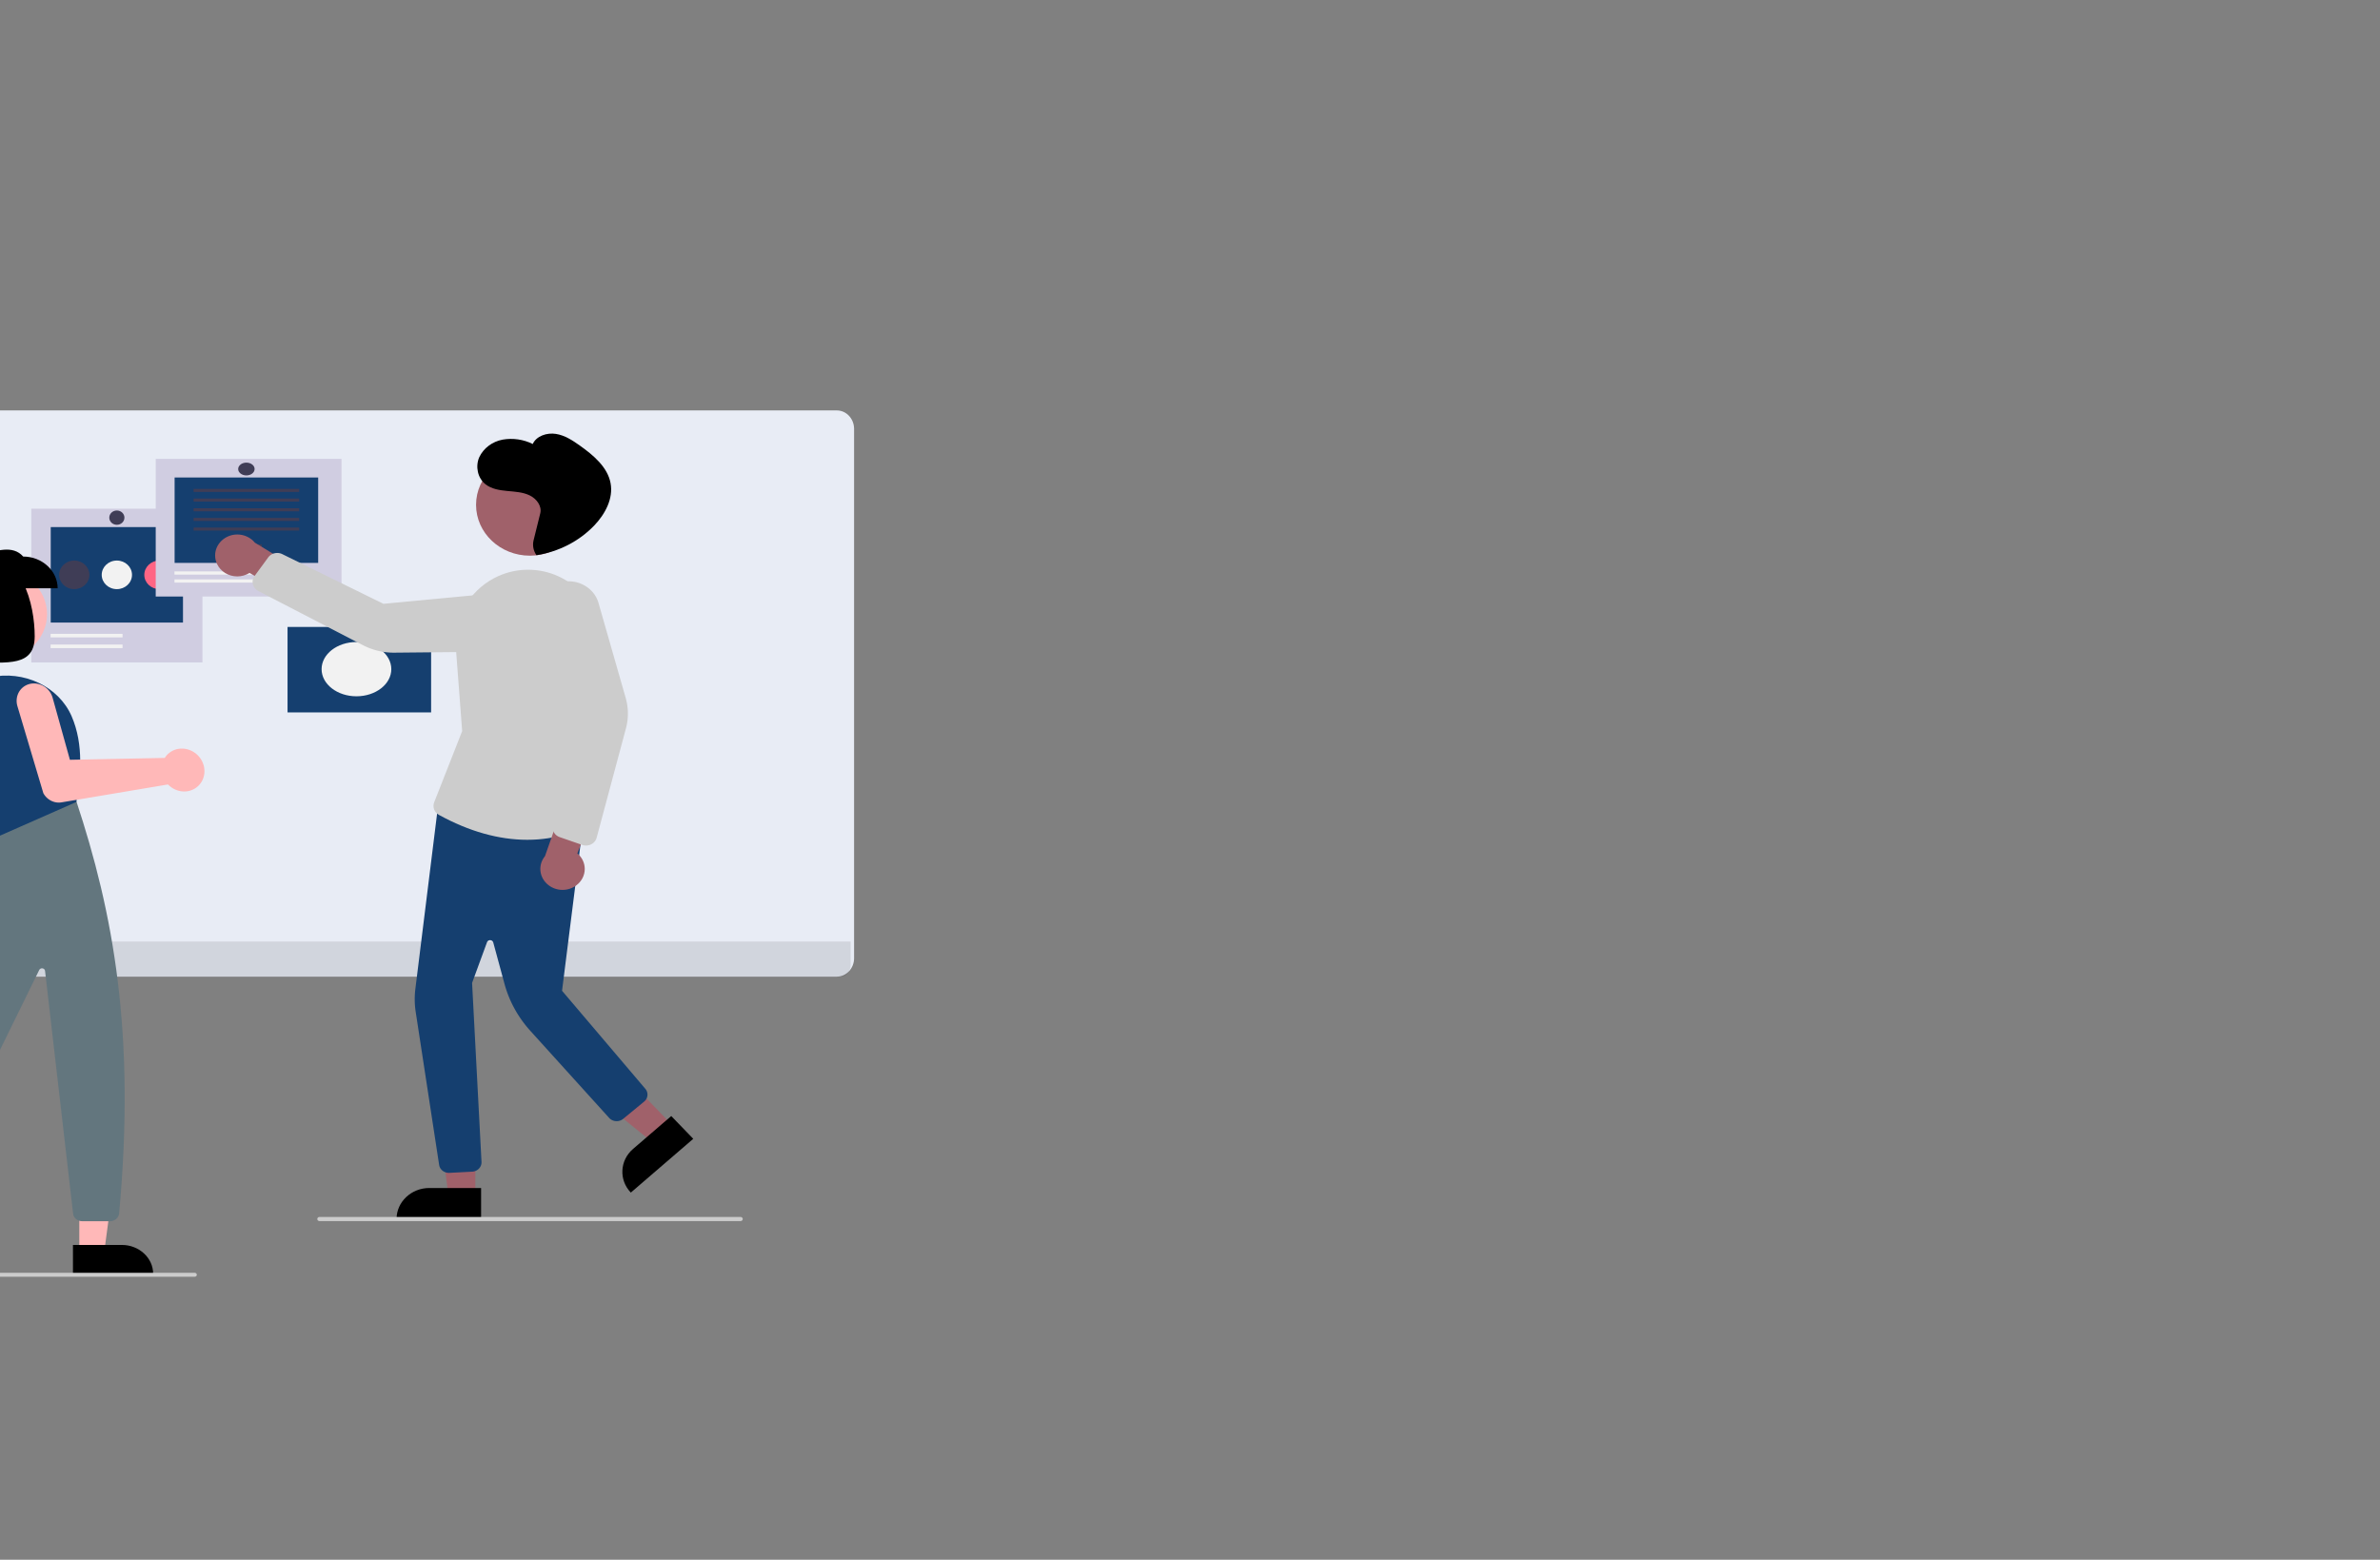 <svg viewBox="0 0 3013 1975" xmlns="http://www.w3.org/2000/svg" fill-rule="evenodd" clip-rule="evenodd" stroke-linejoin="round" stroke-miterlimit="2"><rect x="0" y="0" width="3013" height="1975" fill="#808080" stroke="none"/><path d="M1081.25 543.11c0-12.921-9.785-23.411-21.838-23.411h-1292.07c-12.052 0-21.838 10.49-21.838 23.411v670.136c0 12.921 9.786 23.411 21.838 23.411h1292.07c12.053 0 21.838-10.49 21.838-23.411V543.11z" fill="#e8ecf5"/><path d="M-192.311 1192.16h1269.13v29.916c0 8-5.666 14.583-12.552 14.583h-1244.03c-6.886 0-12.552-6.583-12.552-14.583v-29.916h-.003z" fill-opacity=".1" fill-rule="nonzero"/><path fill="#d0cde1" d="M39.601 644.152h216.677v194.626H39.601z"/><path fill="#153f6f" d="M64.223 667.403h167.432v120.902H64.223z"/><path fill="#f2f2f2" d="M64.058 802.569h91.072v4.526H64.058zM64.058 816.147h91.072v4.526H64.058z"/><ellipse cx="94.015" cy="727.887" rx="19.173" ry="18.105" fill="#3f3d56"/><ellipse cx="147.94" cy="727.887" rx="19.173" ry="18.105" fill="#f2f2f2"/><ellipse cx="201.864" cy="727.887" rx="19.173" ry="18.105" fill="#ff6584"/><ellipse cx="147.94" cy="655.468" rx="9.587" ry="9.052" fill="#3f3d56"/><g><path fill="#153f6f" d="M364.024 793.858h181.751v108.215H364.024z"/><ellipse cx="451.252" cy="847.307" rx="44.127" ry="34.357" fill="#f2f2f2"/><ellipse cx="460.536" cy="801.803" rx="10.406" ry="8.102" fill="#3f3d56"/><path fill="#d0cde1" d="M197.139 581.102h235.208v174.202H197.139z"/><path fill="#153f6f" d="M221.049 604.574H402.8v108.215H221.049z"/><path fill="#3f3d56" d="M292.375 689.291h39.1v9.022h-39.1zM245.105 619.051h133.639v3.866H245.105zM245.105 631.295h133.639v3.866H245.105zM245.105 643.538h133.639v3.866H245.105zM245.105 655.782h133.639v3.866H245.105zM245.105 668.026h133.639v3.866H245.105z"/><path fill="#f2f2f2" d="M220.869 723.531h98.86v4.051h-98.86zM220.869 733.659h137.884v4.051H220.869z"/><ellipse cx="311.925" cy="593.892" rx="10.406" ry="8.102" fill="#3f3d56"/></g><g><path d="M601.734 1513.48l-34.038-.003-16.196-123.984 50.242.003-.008 123.984z" fill="#a0616a" fill-rule="nonzero"/><path d="M543.384 1504.3h65.65v39.031H502.049c0-21.411 18.659-39.031 41.335-39.031z" fill-rule="nonzero"/><path d="M850.946 1424.59l-25.149 21.664-100.458-81.286 37.118-31.973 88.489 91.595z" fill="#a0616a" fill-rule="nonzero"/><path d="M801.282 1454.95l48.501-41.78 27.857 28.835-79.037 68.085c-15.281-15.818-14.072-40.71 2.679-55.14z" fill-rule="nonzero"/><path d="M568.264 1485.13c-6.183.018-11.486-4.327-12.34-10.111l-29.662-193.729a106.214 106.214 0 01-.417-29.157l28.908-233.283 184.639 14.64-27.867 221.039 105.416 124.12c4.185 4.904 3.498 12.154-1.541 16.28l-26.541 21.827c-2.274 1.871-5.19 2.902-8.207 2.902-3.652 0-7.126-1.512-9.498-4.134l-99.886-110.375c-15.462-17.129-26.59-37.36-32.54-59.155l-14.26-52.514c-.471-1.734-2.139-2.956-4.034-2.956-1.77 0-3.357 1.066-3.936 2.647l-18.861 51.45 11.932 226.613c.325 6.433-4.976 11.994-11.785 12.366l-28.8 1.51c-.242.014-.481.02-.72.02z" fill="#153f6f" fill-rule="nonzero"/><ellipse cx="670.866" cy="639.224" rx="68.197" ry="64.397" fill="#a0616a"/><path d="M274.764 714.093c4.442 9.568 14.506 15.778 25.571 15.778 5.528 0 10.934-1.551 15.528-4.455l89.416 51.152-6.949-43.259-75.685-46.185c-5.31-6.516-13.539-10.34-22.246-10.34-15.4 0-28.072 11.965-28.072 26.507 0 3.722.83 7.403 2.437 10.802z" fill="#a0616a" fill-rule="nonzero"/><path d="M667.697 1063.38c-36.219.002-73.912-10.609-112.029-31.539-5.824-3.189-8.384-9.947-6.027-15.902l35.454-90.21-8.065-106.292c-2.742-36.158 16.347-70.479 48.633-87.439 23.449-12.423 51.69-14.002 76.528-4.277 26.638 10.591 46.695 32.176 54.353 58.494l11.381 37.39c13.802 45.725 12.213 94.39-4.547 139.226l-32.971 87.417-.856.482c-.224.128-22.851 12.648-61.854 12.65z" fill="#ccc" fill-rule="nonzero"/><path d="M322.098 744.102c-3.142-4.462-3.083-10.314.148-14.718l17.279-23.566c3.968-5.394 11.643-7.19 17.819-4.168l128.142 62.927 141.386-13.384c18.266-1.64 35.455 8.939 41.243 25.381a35.193 35.193 0 011.941 11.514c0 20.199-17.479 36.873-38.869 37.078l-131.846 1.263c-13.877.126-27.559-3.114-39.731-9.409l-132.625-68.679a13.67 13.67 0 01-4.887-4.239z" fill="#ccc" fill-rule="nonzero"/><path d="M729.631 1121.02c6.717-4.996 10.646-12.639 10.646-20.714 0-7.522-3.41-14.696-9.361-19.696l33.301-86.561-45.924 9.204-28.334 80.775c-3.83 4.652-5.911 10.381-5.911 16.273 0 14.542 12.672 26.508 28.071 26.508 6.363 0 12.539-2.043 17.512-5.789z" fill="#a0616a" fill-rule="nonzero"/><path d="M741.852 1070.67c-1.627 0-3.242-.27-4.769-.802l-28.497-9.874c-6.526-2.272-10.295-8.836-8.748-15.24l32.321-132.927-49.228-125.868c-6.275-16.282.252-34.654 15.657-44.069 6.322-3.823 13.672-5.855 21.178-5.855 17.685 0 33.292 11.282 37.906 27.403l34.409 120.191a72.443 72.443 0 01.334 38.678l-37.09 138.47c-1.552 5.8-7.124 9.896-13.459 9.893h-.014z" fill="#ccc" fill-rule="nonzero"/><path d="M675.368 684.662c3.458-13.549 5.166-21.158 8.592-34.715 2.295-9.08-4.628-18.377-13.315-22.62-8.686-4.243-18.755-4.731-28.46-5.629-9.705-.898-19.886-2.5-27.45-8.396-10.156-7.914-13.059-22.656-8.065-34.25 5.439-11.556 16.51-19.915 29.643-22.383 13.001-2.245 26.431-.292 38.114 5.541 4.578-10.155 17.843-14.571 29.24-12.799 11.397 1.771 21.294 8.304 30.557 14.907 17.227 12.28 34.901 27.166 38.724 47.41 3.692 19.55-6.81 39.278-20.856 53.892-19.163 19.872-44.888 33.054-72.975 37.396-3.777-5.404-5.128-12.011-3.749-18.354z" fill-rule="nonzero"/><path d="M937.541 1546.18H404.434c-1.522 0-2.776-1.183-2.776-2.621 0-1.439 1.254-2.623 2.776-2.623h533.107c1.523 0 2.776 1.184 2.776 2.623 0 1.438-1.253 2.621-2.776 2.621z" fill="#ccc" fill-rule="nonzero"/></g><g><ellipse cx="-3.481" cy="777.698" rx="63.067" ry="58.067" fill="#ffb8b8"/><path d="M-26.251 1121.29c-.794 0-1.593-.032-2.394-.096-14.563-1.119-25.902-12.467-25.902-25.923 0-1.707.183-3.411.546-5.087.184-.834.415-1.66.693-2.472l-93.081-101.36c-6.21-6.816-6.833-16.644-1.527-24.079l.169-.189 83.785-76.065c4.529-4.112 10.642-6.421 17.004-6.421 13.286 0 24.219 10.067 24.219 22.299 0 6.108-2.725 11.955-7.533 16.163l-60.682 53.116 66.431 98.17a29.01 29.01 0 013.747.424c13.161 2.419 22.723 13.153 22.723 25.51 0 14.25-12.72 25.984-28.198 26.011v-.001zM100.389 1585.85h31.481l14.975-111.798-46.462.003.006 111.795z" fill="#ffb8b8" fill-rule="nonzero"/><path d="M92.36 1576.39l61.998-.003c21.675 0 39.508 16.421 39.508 36.376v1.183l-101.504.003-.002-37.559z" fill-rule="nonzero"/><path d="M139.298 1546.36h-35.251c-5.883.009-10.878-4.127-11.49-9.514l-35.538-307.575c-.208-1.794-1.87-3.171-3.83-3.171-1.511 0-2.888.819-3.511 2.086l-64.11 130.707-113.506 170.412c-3.023 4.496-9.238 6.284-14.503 4.174l-45.345-18.368c-4.186-1.697-6.9-5.529-6.9-9.74 0-1.921.565-3.807 1.634-5.456l104.343-160.863 32.001-135.535c-10.065-58.777 33.082-146.162 33.519-147.04l.214-.426 118.851-42.771.596.672c46.871 141.62 75.433 294.029 54.343 522.661-.535 5.467-5.555 9.715-11.517 9.747z" fill="#63767e" fill-rule="nonzero"/><path d="M-27.763 1070.37l-.553-1.071c-.265-.513-26.692-51.833-47.064-106.683-7.913-21.435-5.701-44.972 6.093-64.837 11.946-20.071 32.511-34.63 56.646-40.106 42.664-9.416 86.839 11.571 103.228 49.04 16.159 37.207 11.009 76.92 6.163 108.151l-.097.625-.618.273-123.798 54.608z" fill="#153f6f" fill-rule="nonzero"/><path d="M72.986 744.898H-27.157v-40.192c21.98-8.04 43.489-14.878 56.491 0 23.946 0 43.651 18.143 43.652 40.192z" fill-rule="nonzero"/><path d="M-32.702 697.614c-59.867 0-76.623 69.091-76.623 108.071 0 21.736 10.677 29.512 27.455 32.142l5.926-29.096 13.878 30.348c4.713.022 9.664-.062 14.797-.149l4.705-8.921 10.494 8.76c42.025.058 75.991 5.698 75.991-33.084 0-38.98-14.695-108.071-76.623-108.071z" fill-rule="nonzero"/><path d="M255.737 988.91a24.391 24.391 0 01-1.156 1.925 25.035 25.035 0 01-7.846 7.594c-9.834 6.022-22.867 4.708-32.046-3.232a27.552 27.552 0 01-1.971-1.896l-134.942 22.681c-9.052 1.485-18.389-3.258-22.875-11.618l-.1-.241-32.744-109.897c-2.966-9.953.854-20.404 9.36-25.613 10.607-6.496 25.139-2.785 32.194 8.22a24.685 24.685 0 013.005 6.699l21.896 78.538 120.116-2.372a23.891 23.891 0 012.063-2.868 25.025 25.025 0 016.046-5.187c12.372-7.577 29.324-3.249 37.552 9.588 5.469 8.53 6.025 19.161 1.448 27.679z" fill="#ffb8b8" fill-rule="nonzero"/><path d="M246.469 1616.67h-522.57c-1.493 0-2.722-1.131-2.722-2.506 0-1.374 1.229-2.506 2.722-2.506h522.57c1.493 0 2.721 1.132 2.721 2.506 0 1.375-1.228 2.506-2.721 2.506z" fill="#ccc" fill-rule="nonzero"/></g></svg>